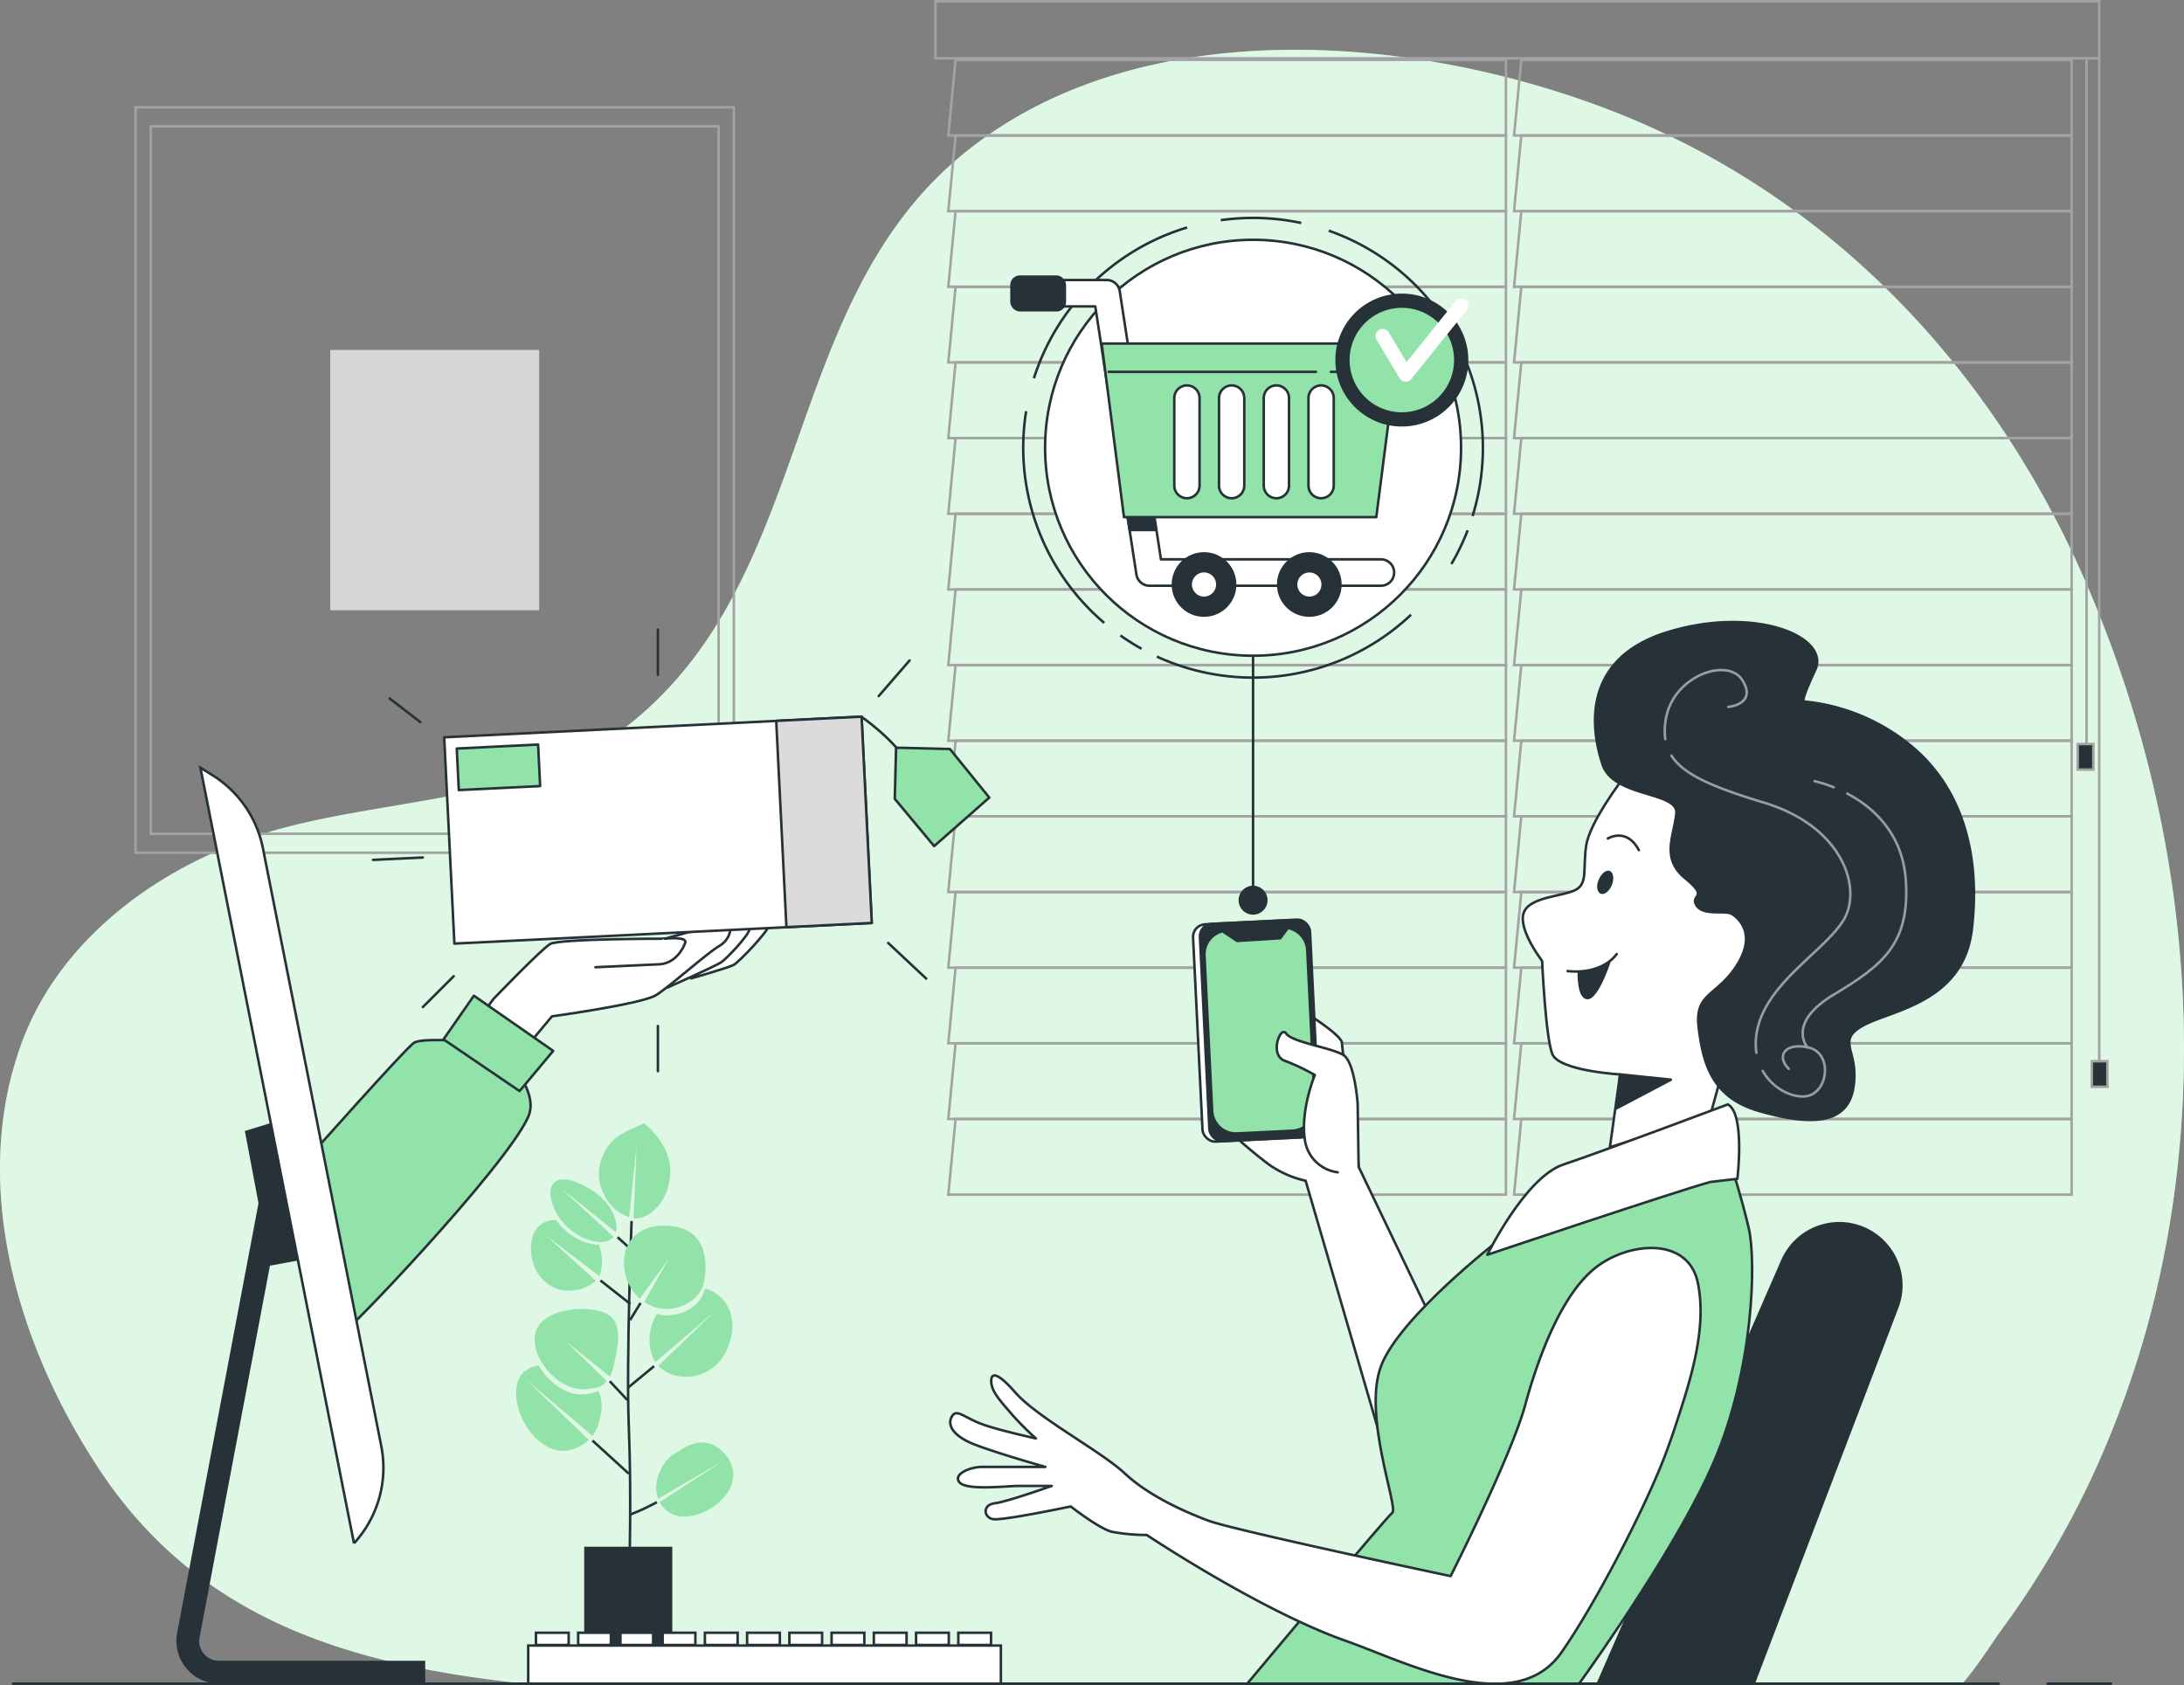 <svg xmlns="http://www.w3.org/2000/svg" width="869.747" height="671.094" viewBox="0 0 869.747 671.094">
  <rect x="0" y="0" width="869.747" height="671.094" fill="#808080" stroke="none"/>
  <g id="In_no_time-bro" data-name="In no time-bro" transform="translate(-19.452 -66.16)">
    <g id="freepik--background-simple--inject-21" transform="translate(19.452 85.995)">
      <path id="Path_169" data-name="Path 169" d="M228.5,727.613H800.912c5.976-6.77,13.029-17.984,14.769-20.309a358.9,358.9,0,0,0,43.077-76.133c45.914-110.019,37.82-237.928-10.382-346.056-35.74-80.028-98.22-149.107-186.1-183.542C581.213,69.784,469.4,61.54,400.545,120.483S343,283.507,273.847,342.432c-1.891,1.645-3.914,3.234-5.938,4.765-37.669,28.252-89.483,27.647-134.262,39.258-46.462,12.065-89.1,42.226-105.235,85.1C7.1,528.281,26.369,593.219,59.311,642.763,99.495,703.181,160.783,720.427,228.5,727.613Z" transform="translate(-19.452 -76.885)" fill="#92e3a9"/>
      <path id="Path_170" data-name="Path 170" d="M228.5,727.613H800.912c5.976-6.77,13.029-17.984,14.769-20.309a358.9,358.9,0,0,0,43.077-76.133c45.914-110.019,37.82-237.928-10.382-346.056-35.74-80.028-98.22-149.107-186.1-183.542C581.213,69.784,469.4,61.54,400.545,120.483S343,283.507,273.847,342.432c-1.891,1.645-3.914,3.234-5.938,4.765-37.669,28.252-89.483,27.647-134.262,39.258-46.462,12.065-89.1,42.226-105.235,85.1C7.1,528.281,26.369,593.219,59.311,642.763,99.495,703.181,160.783,720.427,228.5,727.613Z" transform="translate(-19.452 -76.885)" fill="#fff" opacity="0.7"/>
    </g>
    <g id="freepik--Window--inject-21" transform="translate(391.979 66.66)">
      <path id="Path_171" data-name="Path 171" d="M441.222,79H222.053l-2.893,30.124H441.222Z" transform="translate(-214.035 -55.665)" fill="none" stroke="#a3a3a3" stroke-miterlimit="10" stroke-width="1"/>
      <path id="Path_172" data-name="Path 172" d="M441.222,94.93H222.053l-2.893,30.143H441.222Z" transform="translate(-214.035 -41.471)" fill="none" stroke="#a3a3a3" stroke-miterlimit="10" stroke-width="1"/>
      <path id="Path_173" data-name="Path 173" d="M441.222,110.87H222.053l-2.893,30.124H441.222Z" transform="translate(-214.035 -27.268)" fill="none" stroke="#a3a3a3" stroke-miterlimit="10" stroke-width="1"/>
      <path id="Path_174" data-name="Path 174" d="M441.222,126.8H222.053l-2.893,30.124H441.222Z" transform="translate(-214.035 -13.074)" fill="none" stroke="#a3a3a3" stroke-miterlimit="10" stroke-width="1"/>
      <path id="Path_175" data-name="Path 175" d="M441.222,142.73H222.053l-2.893,30.143H441.222Z" transform="translate(-214.035 1.12)" fill="none" stroke="#a3a3a3" stroke-miterlimit="10" stroke-width="1"/>
      <path id="Path_176" data-name="Path 176" d="M441.222,158.67H222.053l-2.893,30.124H441.222Z" transform="translate(-214.035 15.323)" fill="none" stroke="#a3a3a3" stroke-miterlimit="10" stroke-width="1"/>
      <path id="Path_177" data-name="Path 177" d="M441.222,174.6H222.053l-2.893,30.124H441.222Z" transform="translate(-214.035 29.517)" fill="none" stroke="#a3a3a3" stroke-miterlimit="10" stroke-width="1"/>
      <path id="Path_178" data-name="Path 178" d="M441.222,190.53H222.053l-2.893,30.143H441.222Z" transform="translate(-214.035 43.711)" fill="none" stroke="#a3a3a3" stroke-miterlimit="10" stroke-width="1"/>
      <path id="Path_179" data-name="Path 179" d="M441.222,206.47H222.053l-2.893,30.124H441.222Z" transform="translate(-214.035 57.913)" fill="none" stroke="#a3a3a3" stroke-miterlimit="10" stroke-width="1"/>
      <path id="Path_180" data-name="Path 180" d="M441.222,222.4H222.053l-2.893,30.124H441.222Z" transform="translate(-214.035 72.107)" fill="none" stroke="#a3a3a3" stroke-miterlimit="10" stroke-width="1"/>
      <path id="Path_181" data-name="Path 181" d="M441.222,238.33H222.053l-2.893,30.143H441.222Z" transform="translate(-214.035 86.301)" fill="none" stroke="#a3a3a3" stroke-miterlimit="10" stroke-width="1"/>
      <path id="Path_182" data-name="Path 182" d="M441.222,254.27H222.053l-2.893,30.124H441.222Z" transform="translate(-214.035 100.504)" fill="none" stroke="#a3a3a3" stroke-miterlimit="10" stroke-width="1"/>
      <path id="Path_183" data-name="Path 183" d="M441.222,270.2H222.053l-2.893,30.124H441.222Z" transform="translate(-214.035 114.698)" fill="none" stroke="#a3a3a3" stroke-miterlimit="10" stroke-width="1"/>
      <path id="Path_184" data-name="Path 184" d="M441.222,286.13H222.053l-2.893,30.143H441.222Z" transform="translate(-214.035 128.892)" fill="none" stroke="#a3a3a3" stroke-miterlimit="10" stroke-width="1"/>
      <path id="Path_185" data-name="Path 185" d="M441.222,302.07H222.053l-2.893,30.124H441.222Z" transform="translate(-214.035 143.095)" fill="none" stroke="#a3a3a3" stroke-miterlimit="10" stroke-width="1"/>
      <path id="Path_186" data-name="Path 186" d="M560.344,79H341.193L338.3,109.124H560.344Z" transform="translate(-107.879 -55.665)" fill="none" stroke="#a3a3a3" stroke-miterlimit="10" stroke-width="1"/>
      <path id="Path_187" data-name="Path 187" d="M560.344,94.93H341.193L338.3,125.073H560.344Z" transform="translate(-107.879 -41.471)" fill="none" stroke="#a3a3a3" stroke-miterlimit="10" stroke-width="1"/>
      <path id="Path_188" data-name="Path 188" d="M560.344,110.87H341.193L338.3,140.994H560.344Z" transform="translate(-107.879 -27.268)" fill="none" stroke="#a3a3a3" stroke-miterlimit="10" stroke-width="1"/>
      <path id="Path_189" data-name="Path 189" d="M560.344,126.8H341.193L338.3,156.924H560.344Z" transform="translate(-107.879 -13.074)" fill="none" stroke="#a3a3a3" stroke-miterlimit="10" stroke-width="1"/>
      <path id="Path_190" data-name="Path 190" d="M560.344,142.73H341.193L338.3,172.873H560.344Z" transform="translate(-107.879 1.12)" fill="none" stroke="#a3a3a3" stroke-miterlimit="10" stroke-width="1"/>
      <path id="Path_191" data-name="Path 191" d="M560.344,158.67H341.193L338.3,188.794H560.344Z" transform="translate(-107.879 15.323)" fill="none" stroke="#a3a3a3" stroke-miterlimit="10" stroke-width="1"/>
      <path id="Path_192" data-name="Path 192" d="M560.344,174.6H341.193L338.3,204.724H560.344Z" transform="translate(-107.879 29.517)" fill="none" stroke="#a3a3a3" stroke-miterlimit="10" stroke-width="1"/>
      <path id="Path_193" data-name="Path 193" d="M560.344,190.53H341.193L338.3,220.673H560.344Z" transform="translate(-107.879 43.711)" fill="none" stroke="#a3a3a3" stroke-miterlimit="10" stroke-width="1"/>
      <path id="Path_194" data-name="Path 194" d="M560.344,206.47H341.193L338.3,236.594H560.344Z" transform="translate(-107.879 57.913)" fill="none" stroke="#a3a3a3" stroke-miterlimit="10" stroke-width="1"/>
      <path id="Path_195" data-name="Path 195" d="M560.344,222.4H341.193L338.3,252.524H560.344Z" transform="translate(-107.879 72.107)" fill="none" stroke="#a3a3a3" stroke-miterlimit="10" stroke-width="1"/>
      <path id="Path_196" data-name="Path 196" d="M560.344,238.33H341.193L338.3,268.473H560.344Z" transform="translate(-107.879 86.301)" fill="none" stroke="#a3a3a3" stroke-miterlimit="10" stroke-width="1"/>
      <path id="Path_197" data-name="Path 197" d="M560.344,254.27H341.193L338.3,284.394H560.344Z" transform="translate(-107.879 100.504)" fill="none" stroke="#a3a3a3" stroke-miterlimit="10" stroke-width="1"/>
      <path id="Path_198" data-name="Path 198" d="M560.344,270.2H341.193L338.3,300.324H560.344Z" transform="translate(-107.879 114.698)" fill="none" stroke="#a3a3a3" stroke-miterlimit="10" stroke-width="1"/>
      <path id="Path_199" data-name="Path 199" d="M560.344,286.13H341.193L338.3,316.273H560.344Z" transform="translate(-107.879 128.892)" fill="none" stroke="#a3a3a3" stroke-miterlimit="10" stroke-width="1"/>
      <path id="Path_200" data-name="Path 200" d="M560.344,302.07H341.193L338.3,332.194H560.344Z" transform="translate(-107.879 143.095)" fill="none" stroke="#a3a3a3" stroke-miterlimit="10" stroke-width="1"/>
      <rect id="Rectangle_102" data-name="Rectangle 102" width="463.451" height="22.73" fill="none" stroke="#a3a3a3" stroke-miterlimit="10" stroke-width="1"/>
      <line id="Line_1" data-name="Line 1" y2="400.31" transform="translate(463.451 22.73)" fill="none" stroke="#a3a3a3" stroke-miterlimit="10" stroke-width="1"/>
      <line id="Line_2" data-name="Line 2" y2="274.652" transform="translate(458.402 23.373)" fill="none" stroke="#a3a3a3" stroke-miterlimit="10" stroke-width="1"/>
      <rect id="Rectangle_103" data-name="Rectangle 103" width="6.221" height="10.193" transform="translate(460.501 422.151)" fill="#263238" stroke="#a3a3a3" stroke-miterlimit="10" stroke-width="1"/>
      <rect id="Rectangle_104" data-name="Rectangle 104" width="6.24" height="10.193" transform="translate(454.885 295.831)" fill="#263238" stroke="#a3a3a3" stroke-miterlimit="10" stroke-width="1"/>
    </g>
    <g id="freepik--Picture--inject-21" transform="translate(73.436 108.905)">
      <rect id="Rectangle_105" data-name="Rectangle 105" width="238.268" height="296.89" fill="none" stroke="#a3a3a3" stroke-miterlimit="10" stroke-width="1"/>
      <rect id="Rectangle_106" data-name="Rectangle 106" width="226.128" height="281.762" transform="translate(6.07 7.564)" fill="none" stroke="#a3a3a3" stroke-miterlimit="10" stroke-width="1"/>
      <rect id="Rectangle_107" data-name="Rectangle 107" width="83.205" height="103.685" transform="translate(77.532 96.612)" fill="#d6d6d6"/>
    </g>
    <g id="freepik--Plant--inject-21" transform="translate(225.039 513.583)">
      <path id="Path_201" data-name="Path 201" d="M152.248,462.445s.851-30.426-.227-56.6,1.1-82.3,1.1-82.3" transform="translate(-107.185 -284.69)" fill="none" stroke="#263238" stroke-miterlimit="10" stroke-width="1"/>
      <line id="Line_3" data-name="Line 3" x1="11.895" y1="9.342" transform="translate(33.528 62.555)" fill="none" stroke="#263238" stroke-miterlimit="10" stroke-width="1"/>
      <line id="Line_4" data-name="Line 4" y1="6.845" x2="4.217" transform="translate(45.309 71.499)" fill="none" stroke="#263238" stroke-miterlimit="10" stroke-width="1"/>
      <line id="Line_5" data-name="Line 5" y1="8.718" x2="10.571" transform="translate(44.326 96.688)" fill="none" stroke="#263238" stroke-miterlimit="10" stroke-width="1"/>
      <line id="Line_6" data-name="Line 6" x1="5.579" y1="5.068" transform="translate(40.355 45.328)" fill="none" stroke="#263238" stroke-miterlimit="10" stroke-width="1"/>
      <line id="Line_7" data-name="Line 7" x1="6.978" y1="7.488" transform="translate(37.254 102.682)" fill="none" stroke="#263238" stroke-miterlimit="10" stroke-width="1"/>
      <line id="Line_8" data-name="Line 8" x1="14.523" y1="13.237" transform="translate(30.333 126.301)" fill="none" stroke="#263238" stroke-miterlimit="10" stroke-width="1"/>
      <path id="Path_202" data-name="Path 202" d="M152.08,387.781a84.726,84.726,0,0,0,10.779-5.011" transform="translate(-106.865 -231.923)" fill="none" stroke="#263238" stroke-miterlimit="10" stroke-width="1"/>
      <path id="Path_203" data-name="Path 203" d="M161.935,344.775c-5.843-4.52-25.4-3.782-29.178,5.673s8.15,24.583,19.686,23.543c4.5-.416,6.448-.737,8.207-3.253h0l-16.074-15.714L161.973,369a13.636,13.636,0,0,0,1.191-2.855c.208-.7.378-1.437.548-2.231C164.828,358.3,167.381,348.992,161.935,344.775Z" transform="translate(-124.719 -268.17)" fill="#92e3a9"/>
      <path id="Path_204" data-name="Path 204" d="M178.2,337.77a2.574,2.574,0,0,1,0,.321c-1.57,6.978-9.55,10.93-16.263,10.344a16.56,16.56,0,0,1-2.761-.511,19.232,19.232,0,0,0-1.721,16.925,10.175,10.175,0,0,0,1.135,2.212L181.713,347.4l-21.955,21.161c6.6,7.091,22.144,6.127,27.552-7.016S185.816,339.642,178.2,337.77Z" transform="translate(-103.159 -272.019)" fill="#92e3a9"/>
      <path id="Path_205" data-name="Path 205" d="M172.239,325.153c-11.346-2.515-21.577,2.666-21.387,14.542a19.213,19.213,0,0,0,6.335,13.937L168.8,337.52l-9.871,17.454a17.018,17.018,0,0,0,2.95,1.588,15.356,15.356,0,0,0,4.52,1.078c6.694.586,14.674-3.366,16.263-10.344C184.417,339.486,183.623,327.649,172.239,325.153Z" transform="translate(-107.962 -283.815)" fill="#92e3a9"/>
      <path id="Path_206" data-name="Path 206" d="M163.648,303a90.384,90.384,0,0,0-8.453,3.914c-7.28,3.555-13.029,15.128-7.28,24.943a17.19,17.19,0,0,0,9.739,8.529l2.912-28.365-1.172,28.8a7.569,7.569,0,0,0,1.664,0c4.728-.492,12.216-6.146,12.935-17.757S163.648,303,163.648,303Z" transform="translate(-112.665 -303)" fill="#92e3a9"/>
      <path id="Path_207" data-name="Path 207" d="M139.475,318.249l21.974,17.568a6.108,6.108,0,0,0,.208-2.477c-1-10.06-11.044-15.885-17.681-17.984S132.762,317,137.017,326.7s15.45,14.22,20.442,12.821a5.673,5.673,0,0,0,3.026-1.891Z" transform="translate(-121.756 -292.494)" fill="#92e3a9"/>
      <path id="Path_208" data-name="Path 208" d="M158.252,333.143c-4.746.151-12.424-3.234-16.906-9.758a8.982,8.982,0,0,0-9.682,7.867c-2.231,10.5,5.352,21.463,16.282,20.12a14.5,14.5,0,0,0,9.115-3.877l-19.553-17.832,20.915,15.941a6.486,6.486,0,0,0,.775-2.421,17.473,17.473,0,0,0-.946-10.041Z" transform="translate(-125.404 -284.866)" fill="#92e3a9"/>
      <path id="Path_209" data-name="Path 209" d="M160.9,364.144a16.775,16.775,0,0,1-5.673,1.343c-7.148.662-14.428-4.935-18.059-11.516-4.387.719-7.886,3.063-8.736,7.867-2.156,12.273,9.19,28.365,20.669,25.888a16.432,16.432,0,0,0,7.98-4.066l-25.056-24.092L158.5,382.033a14.013,14.013,0,0,0,2.837-6.694A15.393,15.393,0,0,0,160.9,364.144Z" transform="translate(-128.17 -257.585)" fill="#92e3a9"/>
      <path id="Path_210" data-name="Path 210" d="M185.037,374.832c-8.415-9.739-18.456-1.021-18.456-1.021s-6.146,2.042-8.453,10.741a13.237,13.237,0,0,0,.3,8.037l25.34-14.769-24.735,16.149c2.307,4.368,7.337,7.054,14.239,5.106C184.432,395.955,193.471,384.59,185.037,374.832Z" transform="translate(-101.907 -243.104)" fill="#92e3a9"/>
      <rect id="Rectangle_108" data-name="Rectangle 108" width="35.078" height="51.946" transform="translate(27.061 168.603)" fill="#263238"/>
    </g>
    <g id="freepik--Character--inject-21" transform="translate(397.879 313.909)">
      <path id="Path_211" data-name="Path 211" d="M329.407,341.129l-1.362-10.514c-1.475-10.022-5.295-36.27-5.295-38.8,0-3.12-14.485-12.121-14.485-12.121L290.83,304.5l-11.97,23.354s7.7,6.978,14.523,12.1a40.6,40.6,0,0,0,14.882,6.656l34.889,119.664,23.468-47.427Z" transform="translate(-166.741 -124.096)" fill="#fff" stroke="#263238" stroke-linecap="round" stroke-linejoin="round" stroke-width="1"/>
      <rect id="Rectangle_109" data-name="Rectangle 109" width="43.872" height="86.609" rx="4.96" transform="matrix(0.999, -0.049, 0.049, 0.999, 96.449, 120.645)" fill="#fff" stroke="#263238" stroke-linecap="round" stroke-linejoin="round" stroke-width="1"/>
      <rect id="Rectangle_110" data-name="Rectangle 110" width="43.872" height="86.609" rx="4.96" transform="matrix(0.999, -0.049, 0.049, 0.999, 99.196, 120.434)" fill="#263238" stroke="#263238" stroke-linecap="round" stroke-linejoin="round" stroke-width="1"/>
      <path id="Path_212" data-name="Path 212" d="M314.045,270.641a9.455,9.455,0,0,0-7.734-8.774l-3.007,4.085L286.1,267.029l-5.37-3.593,23.619-1.626h-.132l-22.2,1.1a9.455,9.455,0,0,0-8.907,9.833l3.063,62.063A9.455,9.455,0,0,0,286,343.71l22.182-1.1a9.455,9.455,0,0,0,8.907-9.833Z" transform="translate(-171.878 -140.027)" fill="#92e3a9" stroke="#263238" stroke-linecap="round" stroke-linejoin="round" stroke-width="1"/>
      <path id="Path_213" data-name="Path 213" d="M312.595,339.624a15.128,15.128,0,0,1-13.1-13.1c-1.721-11.97,3.99-25.642,3.99-25.642a78.962,78.962,0,0,0-11.97-5.673c-6.278-2.288-1.721-14.258.567-10.836s18.229,5.673,22.787,8.547,5.673,19.383,5.673,19.383l.4,25.226" transform="translate(-158.306 -120.472)" fill="#fff" stroke="#263238" stroke-linecap="round" stroke-linejoin="round" stroke-width="1"/>
      <path id="Path_214" data-name="Path 214" d="M418,507.406l57.184-149.844A24.716,24.716,0,0,0,461.78,326h0a24.735,24.735,0,0,0-32.336,12.859l-73.5,168.546Z" transform="translate(-98.062 -84.592)" fill="#263238" stroke="#263238" stroke-linecap="round" stroke-linejoin="round" stroke-width="1"/>
      <path id="Path_215" data-name="Path 215" d="M339.9,449.153c-2.231,1.683-47.484,55.747-57.79,68.077H414.273c7.961-11.062,39.919-56.371,53.648-88.254,15.771-36.553,17.019-80.047,13.88-93.284S475.486,313,475.486,313s-61.212,10.722-93.36,27.741c0,0-39.087,30.256-46.651,49.79S342.415,447.262,339.9,449.153Z" transform="translate(-163.846 -94.416)" fill="#92e3a9" stroke="#263238" stroke-linecap="round" stroke-linejoin="round" stroke-width="1"/>
      <path id="Path_216" data-name="Path 216" d="M503.885,412.728q2.184-5.673,4.066-11.346c5.843-17.851,13.237-39.371,9.323-58.281-3.782-18.286-27.1-16.4-40.335-6.316s-22.692,34.038-28.365,54.84-29.746,68.3-29.746,68.3-86.363-18.286-96.442-22.068-23.959-10.079-33.414-18.91-34.662-22.068-43.493-32.147-10.079-6.94-9.455-3.158,5.049,8.207,8.188,11.989a124.934,124.934,0,0,0,9.455,9.455s-14.485-3.158-21.425-5.673-10.079-6.316-11.97-3.158,0,6.94,6.3,10.079,30.88,10.1,30.88,10.1H232.24c-5.049,0-11.97,3.139-8.831,6.3S242.319,424,246.744,424h13.237s-17.662,6.3-22.692,6.921-4.425,5.673-.643,6.316,30.9-5.049,30.9-5.049,11.346,8.831,16.376,10.079a74.667,74.667,0,0,0,13.88,1.267s45.384,30.256,79.423,42.226c23.392,8.245,67.037,31.032,85.606,4.746C476.011,471.823,495.716,433.908,503.885,412.728Z" transform="translate(-219.57 -79.945)" fill="#fff" stroke="#263238" stroke-linecap="round" stroke-linejoin="round" stroke-width="1"/>
      <path id="Path_217" data-name="Path 217" d="M380.247,230.583s-13.5,17.549-14.863,27,.681,14.844-4.047,17.549-18.91,2.685-20.915,9.455,7.413,18.91,7.413,18.91,1.362,30.37,4.066,37.1,26.985,8.112,26.985,8.112l-4.047,28.952,39.825-12.14,10.8-39.144s15.525-6.751,20.915-28.365-4.047-43.872-27.666-58.035S380.247,230.583,380.247,230.583Z" transform="translate(-112.138 -168.538)" fill="#fff" stroke="#263238" stroke-linecap="round" stroke-linejoin="round" stroke-width="1"/>
      <path id="Path_218" data-name="Path 218" d="M361.272,292.68l20.253,2.1-21.614,11.4Z" transform="translate(-94.524 -112.521)" fill="#263238" stroke="#263238" stroke-linecap="round" stroke-linejoin="round" stroke-width="1"/>
      <path id="Path_219" data-name="Path 219" d="M349.57,274.091s12.821,2.023,19.572-6.751" transform="translate(-103.737 -135.1)" fill="none" stroke="#263238" stroke-linecap="round" stroke-linejoin="round" stroke-width="1"/>
      <path id="Path_220" data-name="Path 220" d="M361.66,255.485c-1,2.5-2.988,4.066-4.444,3.479s-1.891-3.082-.813-5.578,3.007-4.085,4.444-3.5S362.662,252.97,361.66,255.485Z" transform="translate(-98.184 -150.759)" fill="#263238"/>
      <path id="Path_221" data-name="Path 221" d="M358.06,243.546s7.451-4.633,12.348,4.633" transform="translate(-96.173 -157.333)" fill="none" stroke="#263238" stroke-linecap="round" stroke-linejoin="round" stroke-width="1"/>
      <path id="Path_222" data-name="Path 222" d="M351.931,272.977s-.246,10.533,3.612,10.287,8.491-14.164,8.491-14.164S361.2,272.447,351.931,272.977Z" transform="translate(-101.636 -133.532)" fill="#263238" stroke="#263238" stroke-linecap="round" stroke-linejoin="round" stroke-width="1"/>
      <path id="Path_223" data-name="Path 223" d="M428.469,299s-50.415,18.91-65.543,23.959-30.256,35.929-30.256,35.929,75-25.226,88.878-29.008l10.7-1.248S435.409,302.782,428.469,299Z" transform="translate(-118.796 -106.89)" fill="#fff" stroke="#263238" stroke-linecap="round" stroke-linejoin="round" stroke-width="1"/>
      <path id="Path_224" data-name="Path 224" d="M438.531,229.047s-1.778.889,4.463-12.462-24.073-25.85-58.811-15.128-30.256,39.22-25.85,52.589,30.256,10.684,29.405,19.591-6.24,17.832,3.574,25.85,1.778,6.24,4.444,10.7,11.592,1.778,14.258,3.555,9.8,8.018,1.778,20.5-16.925,10.684-15.128,24.943,5.352,27.628,24.073,32.979,34.738,6.24,37.423-8.907-7.129-18.721,3.555-24.961,40.108-8.907,43.664-38.312-3.574-56.182-24-73.107A78.742,78.742,0,0,0,438.531,229.047Z" transform="translate(-98.582 -197.409)" fill="#263238" stroke="#263238" stroke-linecap="round" stroke-linejoin="round" stroke-width="1"/>
      <path id="Path_225" data-name="Path 225" d="M390.65,296.509c4.557,8.112,13.767,11.63,18.91,9.739,7.564-2.874,8.585-17.189-.964-19.1s-12.405,3.782-7.564,8.585" transform="translate(-67.134 -117.787)" fill="none" stroke="#9c9c9c" stroke-linecap="round" stroke-linejoin="round" stroke-width="1"/>
      <path id="Path_226" data-name="Path 226" d="M371.45,225.54c4.784,7.564,16.4,12.537,36.988,18.778,31.5,9.55,39.144,34.379,31.5,46.784s-30.559,24.829-34.379,43.909a26.039,26.039,0,0,0-.284,8.907" transform="translate(-84.242 -172.344)" fill="none" stroke="#9c9c9c" stroke-linecap="round" stroke-linejoin="round" stroke-width="1"/>
      <path id="Path_227" data-name="Path 227" d="M395.361,222.193s11.46-.964,5.673-10.514-27.685-1.891-30.54,15.279a25.488,25.488,0,0,0-.246,8.056" transform="translate(-85.499 -188.399)" fill="none" stroke="#9c9c9c" stroke-linecap="round" stroke-linejoin="round" stroke-width="1"/>
      <path id="Path_228" data-name="Path 228" d="M416.84,233.53c9.852,5.2,21.9,15.374,23.3,34.227,1.891,25.775-9.55,34.36-28.63,45.819s-10.514,21.066-10.514,21.066" transform="translate(-59.627 -165.225)" fill="none" stroke="#9c9c9c" stroke-linecap="round" stroke-linejoin="round" stroke-width="1"/>
      <path id="Path_229" data-name="Path 229" d="M401.61,230.93a47.273,47.273,0,0,1,7.564,2.421" transform="translate(-57.369 -167.542)" fill="none" stroke="#9c9c9c" stroke-linecap="round" stroke-linejoin="round" stroke-width="1"/>
    </g>
    <g id="freepik--shopping-cart--inject-21" transform="translate(422.273 152.947)">
      <path id="Path_230" data-name="Path 230" d="M298.194,114.31a91.771,91.771,0,0,0-61,60.021" transform="translate(-228.264 -110.49)" fill="none" stroke="#263238" stroke-miterlimit="10" stroke-width="1"/>
      <path id="Path_231" data-name="Path 231" d="M308.583,114.313a91.484,91.484,0,0,0-19.175-2.023,93.215,93.215,0,0,0-12.878.908" transform="translate(-193.212 -112.29)" fill="none" stroke="#263238" stroke-miterlimit="10" stroke-width="1"/>
      <path id="Path_232" data-name="Path 232" d="M356.568,228.63a91.677,91.677,0,0,0-57.3-113.65" transform="translate(-172.95 -109.893)" fill="none" stroke="#263238" stroke-miterlimit="10" stroke-width="1"/>
      <path id="Path_233" data-name="Path 233" d="M325.1,191.516a90.561,90.561,0,0,0,6.486-13.426" transform="translate(-149.935 -53.661)" fill="none" stroke="#263238" stroke-miterlimit="10" stroke-width="1"/>
      <path id="Path_234" data-name="Path 234" d="M263.08,212.539A91.62,91.62,0,0,0,364.306,195.86" transform="translate(-205.196 -37.828)" fill="none" stroke="#263238" stroke-miterlimit="10" stroke-width="1"/>
      <path id="Path_235" data-name="Path 235" d="M255.41,200.24a96.424,96.424,0,0,0,8.4,5.295" transform="translate(-212.03 -33.925)" fill="none" stroke="#263238" stroke-miterlimit="10" stroke-width="1"/>
      <path id="Path_236" data-name="Path 236" d="M236.1,153a91.544,91.544,0,0,0,31.107,84.32" transform="translate(-230.275 -76.017)" fill="none" stroke="#263238" stroke-miterlimit="10" stroke-width="1"/>
      <circle id="Ellipse_1" data-name="Ellipse 1" cx="82.827" cy="82.827" r="82.827" transform="translate(13.369 8.718)" fill="#fff" stroke="#263238" stroke-miterlimit="10" stroke-width="1"/>
      <path id="Path_237" data-name="Path 237" d="M376.009,247.133H283.841a5.276,5.276,0,0,1-5.219-4.52L262.246,135.884h-20.5a5.257,5.257,0,1,1,0-10.514H266.8a5.257,5.257,0,0,1,5.2,4.52l16.4,106.729h87.611a5.257,5.257,0,1,1,0,10.514Z" transform="translate(-228.888 -100.635)" fill="#fff" stroke="#263238" stroke-linecap="round" stroke-linejoin="round" stroke-width="1"/>
      <rect id="Rectangle_111" data-name="Rectangle 111" width="21.236" height="13.388" rx="3.34" transform="translate(0 23.392)" fill="#263238" stroke="#263238" stroke-linecap="round" stroke-linejoin="round" stroke-width="1"/>
      <path id="Path_238" data-name="Path 238" d="M257.921,181.567H268.19l-1.172-7.507H256.73Z" transform="translate(-210.854 -57.252)" fill="#263238" stroke="#263238" stroke-linecap="round" stroke-linejoin="round" stroke-width="1"/>
      <path id="Path_239" data-name="Path 239" d="M360.818,207.886H260.329L251.46,138.75H369.687Z" transform="translate(-215.55 -88.714)" fill="#92e3a9" stroke="#263238" stroke-linecap="round" stroke-linejoin="round" stroke-width="1"/>
      <path id="Path_240" data-name="Path 240" d="M271.78,192.5h0a5.03,5.03,0,0,1-5.03-5.03V152.619a5.049,5.049,0,0,1,5.03-5.049h0a5.049,5.049,0,0,1,5.03,5.049v34.852a5.03,5.03,0,0,1-5.03,5.03Z" transform="translate(-201.926 -80.855)" fill="#fff" stroke="#263238" stroke-linecap="round" stroke-linejoin="round" stroke-width="1"/>
      <path id="Path_241" data-name="Path 241" d="M281.2,192.5h0a5.03,5.03,0,0,1-5.03-5.03V152.619a5.049,5.049,0,0,1,5.03-5.049h0a5.049,5.049,0,0,1,5.03,5.049v34.852a5.03,5.03,0,0,1-5.03,5.03Z" transform="translate(-193.532 -80.855)" fill="#fff" stroke="#263238" stroke-linecap="round" stroke-linejoin="round" stroke-width="1"/>
      <path id="Path_242" data-name="Path 242" d="M290.62,192.5h0a5.03,5.03,0,0,1-5.03-5.03V152.619a5.049,5.049,0,0,1,5.03-5.049h0a5.049,5.049,0,0,1,5.03,5.049v34.852a5.03,5.03,0,0,1-5.03,5.03Z" transform="translate(-185.139 -80.855)" fill="#fff" stroke="#263238" stroke-linecap="round" stroke-linejoin="round" stroke-width="1"/>
      <path id="Path_243" data-name="Path 243" d="M300.04,192.5h0a5.03,5.03,0,0,1-5.03-5.03V152.619a5.049,5.049,0,0,1,5.03-5.049h0a5.049,5.049,0,0,1,5.03,5.049v34.852a5.03,5.03,0,0,1-5.03,5.03Z" transform="translate(-176.746 -80.855)" fill="#fff" stroke="#263238" stroke-linecap="round" stroke-linejoin="round" stroke-width="1"/>
      <circle id="Ellipse_2" data-name="Ellipse 2" cx="12.386" cy="12.386" r="12.386" transform="translate(64.276 133.619)" fill="#263238" stroke="#263238" stroke-linecap="round" stroke-linejoin="round" stroke-width="1"/>
      <circle id="Ellipse_3" data-name="Ellipse 3" cx="5.314" cy="5.314" r="5.314" transform="translate(71.348 140.692)" fill="#fff" stroke="#263238" stroke-linecap="round" stroke-linejoin="round" stroke-width="1"/>
      <circle id="Ellipse_4" data-name="Ellipse 4" cx="12.386" cy="12.386" r="12.386" transform="translate(106.2 133.619)" fill="#263238" stroke="#263238" stroke-linecap="round" stroke-linejoin="round" stroke-width="1"/>
      <path id="Path_244" data-name="Path 244" d="M303.008,192a5.295,5.295,0,1,0-1.551,3.763A5.314,5.314,0,0,0,303.008,192Z" transform="translate(-179.089 -45.998)" fill="#fff" stroke="#263238" stroke-linecap="round" stroke-linejoin="round" stroke-width="1"/>
      <line id="Line_9" data-name="Line 9" x2="10.93" transform="translate(140.862 61.307)" fill="none" stroke="#263238" stroke-linecap="round" stroke-linejoin="round" stroke-width="1"/>
      <line id="Line_10" data-name="Line 10" x2="7.753" transform="translate(127.171 61.307)" fill="none" stroke="#263238" stroke-linecap="round" stroke-linejoin="round" stroke-width="1"/>
      <line id="Line_11" data-name="Line 11" x2="82.524" transform="translate(38.709 61.307)" fill="none" stroke="#263238" stroke-linecap="round" stroke-linejoin="round" stroke-width="1"/>
      <line id="Line_12" data-name="Line 12" y2="97.369" transform="translate(96.196 174.371)" fill="#fff" stroke="#263238" stroke-miterlimit="10" stroke-width="1"/>
      <circle id="Ellipse_5" data-name="Ellipse 5" cx="5.276" cy="5.276" r="5.276" transform="translate(90.92 266.464)" fill="#263238" stroke="#263238" stroke-linecap="round" stroke-linejoin="round" stroke-width="1"/>
      <circle id="Ellipse_6" data-name="Ellipse 6" cx="23.638" cy="23.638" r="23.638" transform="translate(131.804 32.979)" fill="#92e3a9"/>
      <path id="Path_245" data-name="Path 245" d="M327.144,181.179A26.474,26.474,0,1,1,353.619,154.7,26.474,26.474,0,0,1,327.144,181.179Zm0-47.276a20.8,20.8,0,1,0,20.8,20.8,20.8,20.8,0,0,0-20.8-20.8Z" transform="translate(-171.702 -98.087)" fill="#263238"/>
      <path id="Path_246" data-name="Path 246" d="M321.161,162.437h-.208a2.8,2.8,0,0,1-2.231-1.362l-9.115-15.261a2.837,2.837,0,1,1,4.86-2.912l7.035,11.743,19.534-24.356a2.838,2.838,0,1,1,4.425,3.555l-22.087,27.533a2.893,2.893,0,0,1-2.212,1.059Z" transform="translate(-164.168 -97.197)" fill="#fff"/>
    </g>
    <g id="freepik--Box--inject-21" transform="translate(141.513 316.917)">
      <path id="Path_247" data-name="Path 247" d="M165,282.661s14.485-4.141,16.849-5.333,13.88-13.6,13.88-15.355-4.141-.889-7.375.87-13.237,12.708-13.237,12.708Z" transform="translate(-11.827 -143.747)" fill="#fff" stroke="#263238" stroke-linecap="round" stroke-linejoin="round" stroke-width="1"/>
      <path id="Path_248" data-name="Path 248" d="M161.7,286.244s19.213-8.566,21.293-10.041,10.628-10.344,11.233-13.237-5.919-2.061-7.7-1.172-12.405,11.516-13.6,12.708S159.7,285.734,159.7,285.734,155.743,287.719,161.7,286.244Z" transform="translate(-17.699 -143.794)" fill="#fff" stroke="#263238" stroke-linecap="round" stroke-linejoin="round" stroke-width="1"/>
      <path id="Path_249" data-name="Path 249" d="M129.391,290.989s18.91-19.667,22.484-21.785,45.668-2.1,45.668-2.1,20.366-5.673,23.884-6.335,2.818,6.335-2.1,9.153-19.686,16.149-25.3,19.667-41.451,8.434-41.451,8.434L135.007,319.09,116.74,307.857Z" transform="translate(-54.828 -144)" fill="#fff" stroke="#263238" stroke-linecap="round" stroke-linejoin="round" stroke-width="1"/>
      <path id="Path_250" data-name="Path 250" d="M172.506,264.195s8.982-1.04,8.094,1.607-4.141,8.283-10.344,8.585L144.84,275.56" transform="translate(-29.79 -141.09)" fill="#fff" stroke="#263238" stroke-linecap="round" stroke-linejoin="round" stroke-width="1"/>
      <path id="Path_251" data-name="Path 251" d="M145.912,285.835s-15.9-1.229-19.043.662S84,333.148,84,333.148l14.334,68.833c-.643,2.78,64.616-65.373,73.92-85.852,4.009-8.85-5.673-19.553-5.673-19.553Z" transform="translate(-84 -121.978)" fill="#92e3a9" stroke="#263238" stroke-linecap="round" stroke-linejoin="round" stroke-width="1"/>
      <path id="Path_252" data-name="Path 252" d="M124.953,276.11l31.58,21.974-13.388,16L112.85,293.488Z" transform="translate(-58.294 -130.294)" fill="#92e3a9" stroke="#263238" stroke-linecap="round" stroke-linejoin="round" stroke-width="1"/>
      <rect id="Rectangle_112" data-name="Rectangle 112" width="166.41" height="82.259" transform="translate(54.835 42.896) rotate(-2.83)" fill="#fff" stroke="#263238" stroke-linecap="round" stroke-linejoin="round" stroke-width="1"/>
      <rect id="Rectangle_113" data-name="Rectangle 113" width="32.431" height="16.565" transform="matrix(0.999, -0.049, 0.049, 0.999, 59.835, 47.368)" fill="#92e3a9" stroke="#263238" stroke-linecap="round" stroke-linejoin="round" stroke-width="1"/>
      <rect id="Rectangle_114" data-name="Rectangle 114" width="34.038" height="82.259" transform="translate(187.054 36.35) rotate(-2.83)" fill="#dbdbdb" stroke="#263238" stroke-linecap="round" stroke-linejoin="round" stroke-width="1"/>
      <path id="Path_253" data-name="Path 253" d="M200.87,217.36s13.237,9.171,18.494,18.589" transform="translate(20.133 -182.641)" fill="none" stroke="#263238" stroke-linecap="round" stroke-linejoin="round" stroke-width="1"/>
      <path id="Path_254" data-name="Path 254" d="M208.4,223.87l-.511,20.385,15.677,18.816,21.955-19.326L229.845,224.4Z" transform="translate(26.388 -176.84)" fill="#92e3a9" stroke="#263238" stroke-linecap="round" stroke-linejoin="round" stroke-width="1"/>
      <line id="Line_13" data-name="Line 13" y2="17.965" transform="translate(139.935 0)" fill="none" stroke="#263238" stroke-linecap="round" stroke-linejoin="round" stroke-width="1"/>
      <line id="Line_14" data-name="Line 14" y2="17.965" transform="translate(139.935 157.9)" fill="none" stroke="#263238" stroke-linecap="round" stroke-linejoin="round" stroke-width="1"/>
      <line id="Line_15" data-name="Line 15" x2="12.292" y2="9.455" transform="translate(33.093 27.42)" fill="none" stroke="#263238" stroke-linecap="round" stroke-linejoin="round" stroke-width="1"/>
      <line id="Line_16" data-name="Line 16" x1="19.856" y2="0.946" transform="translate(26.474 90.769)" fill="none" stroke="#263238" stroke-linecap="round" stroke-linejoin="round" stroke-width="1"/>
      <line id="Line_17" data-name="Line 17" x1="12.292" y2="12.292" transform="translate(46.33 138.044)" fill="none" stroke="#263238" stroke-linecap="round" stroke-linejoin="round" stroke-width="1"/>
      <line id="Line_18" data-name="Line 18" x2="15.128" y2="14.183" transform="translate(231.65 124.807)" fill="none" stroke="#263238" stroke-linecap="round" stroke-linejoin="round" stroke-width="1"/>
      <line id="Line_19" data-name="Line 19" y1="14.183" x2="12.292" transform="translate(227.868 12.292)" fill="none" stroke="#263238" stroke-linecap="round" stroke-linejoin="round" stroke-width="1"/>
    </g>
    <g id="freepik--Device--inject-21" transform="translate(24.61 371.927)">
      <rect id="Rectangle_115" data-name="Rectangle 115" width="188.232" height="15.185" transform="translate(205.195 349.612)" fill="#fff" stroke="#263238" stroke-linecap="round" stroke-miterlimit="10" stroke-width="1"/>
      <rect id="Rectangle_116" data-name="Rectangle 116" width="13.029" height="4.879" transform="translate(208.277 344.506)" fill="#fff" stroke="#263238" stroke-linecap="round" stroke-miterlimit="10" stroke-width="1"/>
      <rect id="Rectangle_117" data-name="Rectangle 117" width="13.029" height="4.879" transform="translate(225.088 344.506)" fill="#fff" stroke="#263238" stroke-linecap="round" stroke-miterlimit="10" stroke-width="1"/>
      <rect id="Rectangle_118" data-name="Rectangle 118" width="13.029" height="4.879" transform="translate(241.918 344.506)" fill="#fff" stroke="#263238" stroke-linecap="round" stroke-miterlimit="10" stroke-width="1"/>
      <rect id="Rectangle_119" data-name="Rectangle 119" width="13.029" height="4.879" transform="translate(258.729 344.506)" fill="#fff" stroke="#263238" stroke-linecap="round" stroke-miterlimit="10" stroke-width="1"/>
      <rect id="Rectangle_120" data-name="Rectangle 120" width="13.029" height="4.879" transform="translate(275.559 344.506)" fill="#fff" stroke="#263238" stroke-linecap="round" stroke-miterlimit="10" stroke-width="1"/>
      <rect id="Rectangle_121" data-name="Rectangle 121" width="13.029" height="4.879" transform="translate(292.37 344.506)" fill="#fff" stroke="#263238" stroke-linecap="round" stroke-miterlimit="10" stroke-width="1"/>
      <rect id="Rectangle_122" data-name="Rectangle 122" width="13.029" height="4.879" transform="translate(309.201 344.506)" fill="#fff" stroke="#263238" stroke-linecap="round" stroke-miterlimit="10" stroke-width="1"/>
      <rect id="Rectangle_123" data-name="Rectangle 123" width="13.029" height="4.879" transform="translate(326.012 344.506)" fill="#fff" stroke="#263238" stroke-linecap="round" stroke-miterlimit="10" stroke-width="1"/>
      <rect id="Rectangle_124" data-name="Rectangle 124" width="13.029" height="4.879" transform="translate(342.842 344.506)" fill="#fff" stroke="#263238" stroke-linecap="round" stroke-miterlimit="10" stroke-width="1"/>
      <rect id="Rectangle_125" data-name="Rectangle 125" width="13.029" height="4.879" transform="translate(359.653 344.506)" fill="#fff" stroke="#263238" stroke-linecap="round" stroke-miterlimit="10" stroke-width="1"/>
      <rect id="Rectangle_126" data-name="Rectangle 126" width="13.029" height="4.879" transform="translate(376.483 344.506)" fill="#fff" stroke="#263238" stroke-linecap="round" stroke-miterlimit="10" stroke-width="1"/>
      <path id="Path_255" data-name="Path 255" d="M155.69,521.783H73.563a17.019,17.019,0,0,1-16.679-20.12L93.57,307.89l8.945,1.7L65.829,503.346a7.848,7.848,0,0,0,7.734,9.323H155.69Z" transform="translate(8.488 -156.987)" fill="#263238"/>
      <path id="Path_256" data-name="Path 256" d="M84.182,302.46,71.02,306.507l10.117,53.629,16.206-3.026Z" transform="translate(21.337 -161.825)" fill="#263238"/>
      <path id="Path_257" data-name="Path 257" d="M122.816,536.988h0L61.66,228.09,66.35,231a44.515,44.515,0,0,1,20.177,29.065l47.162,238.268a44.458,44.458,0,0,1-10.873,38.653Z" transform="translate(12.997 -228.09)" fill="#fff" stroke="#263238" stroke-linecap="round" stroke-miterlimit="10" stroke-width="1"/>
      <line id="Line_20" data-name="Line 20" x2="25.226" transform="translate(810.264 364.797)" fill="none" stroke="#263238" stroke-linecap="round" stroke-miterlimit="10" stroke-width="1"/>
      <line id="Line_21" data-name="Line 21" x2="790.843" transform="translate(0 364.797)" fill="none" stroke="#263238" stroke-linecap="round" stroke-miterlimit="10" stroke-width="1"/>
    </g>
  </g>
</svg>
